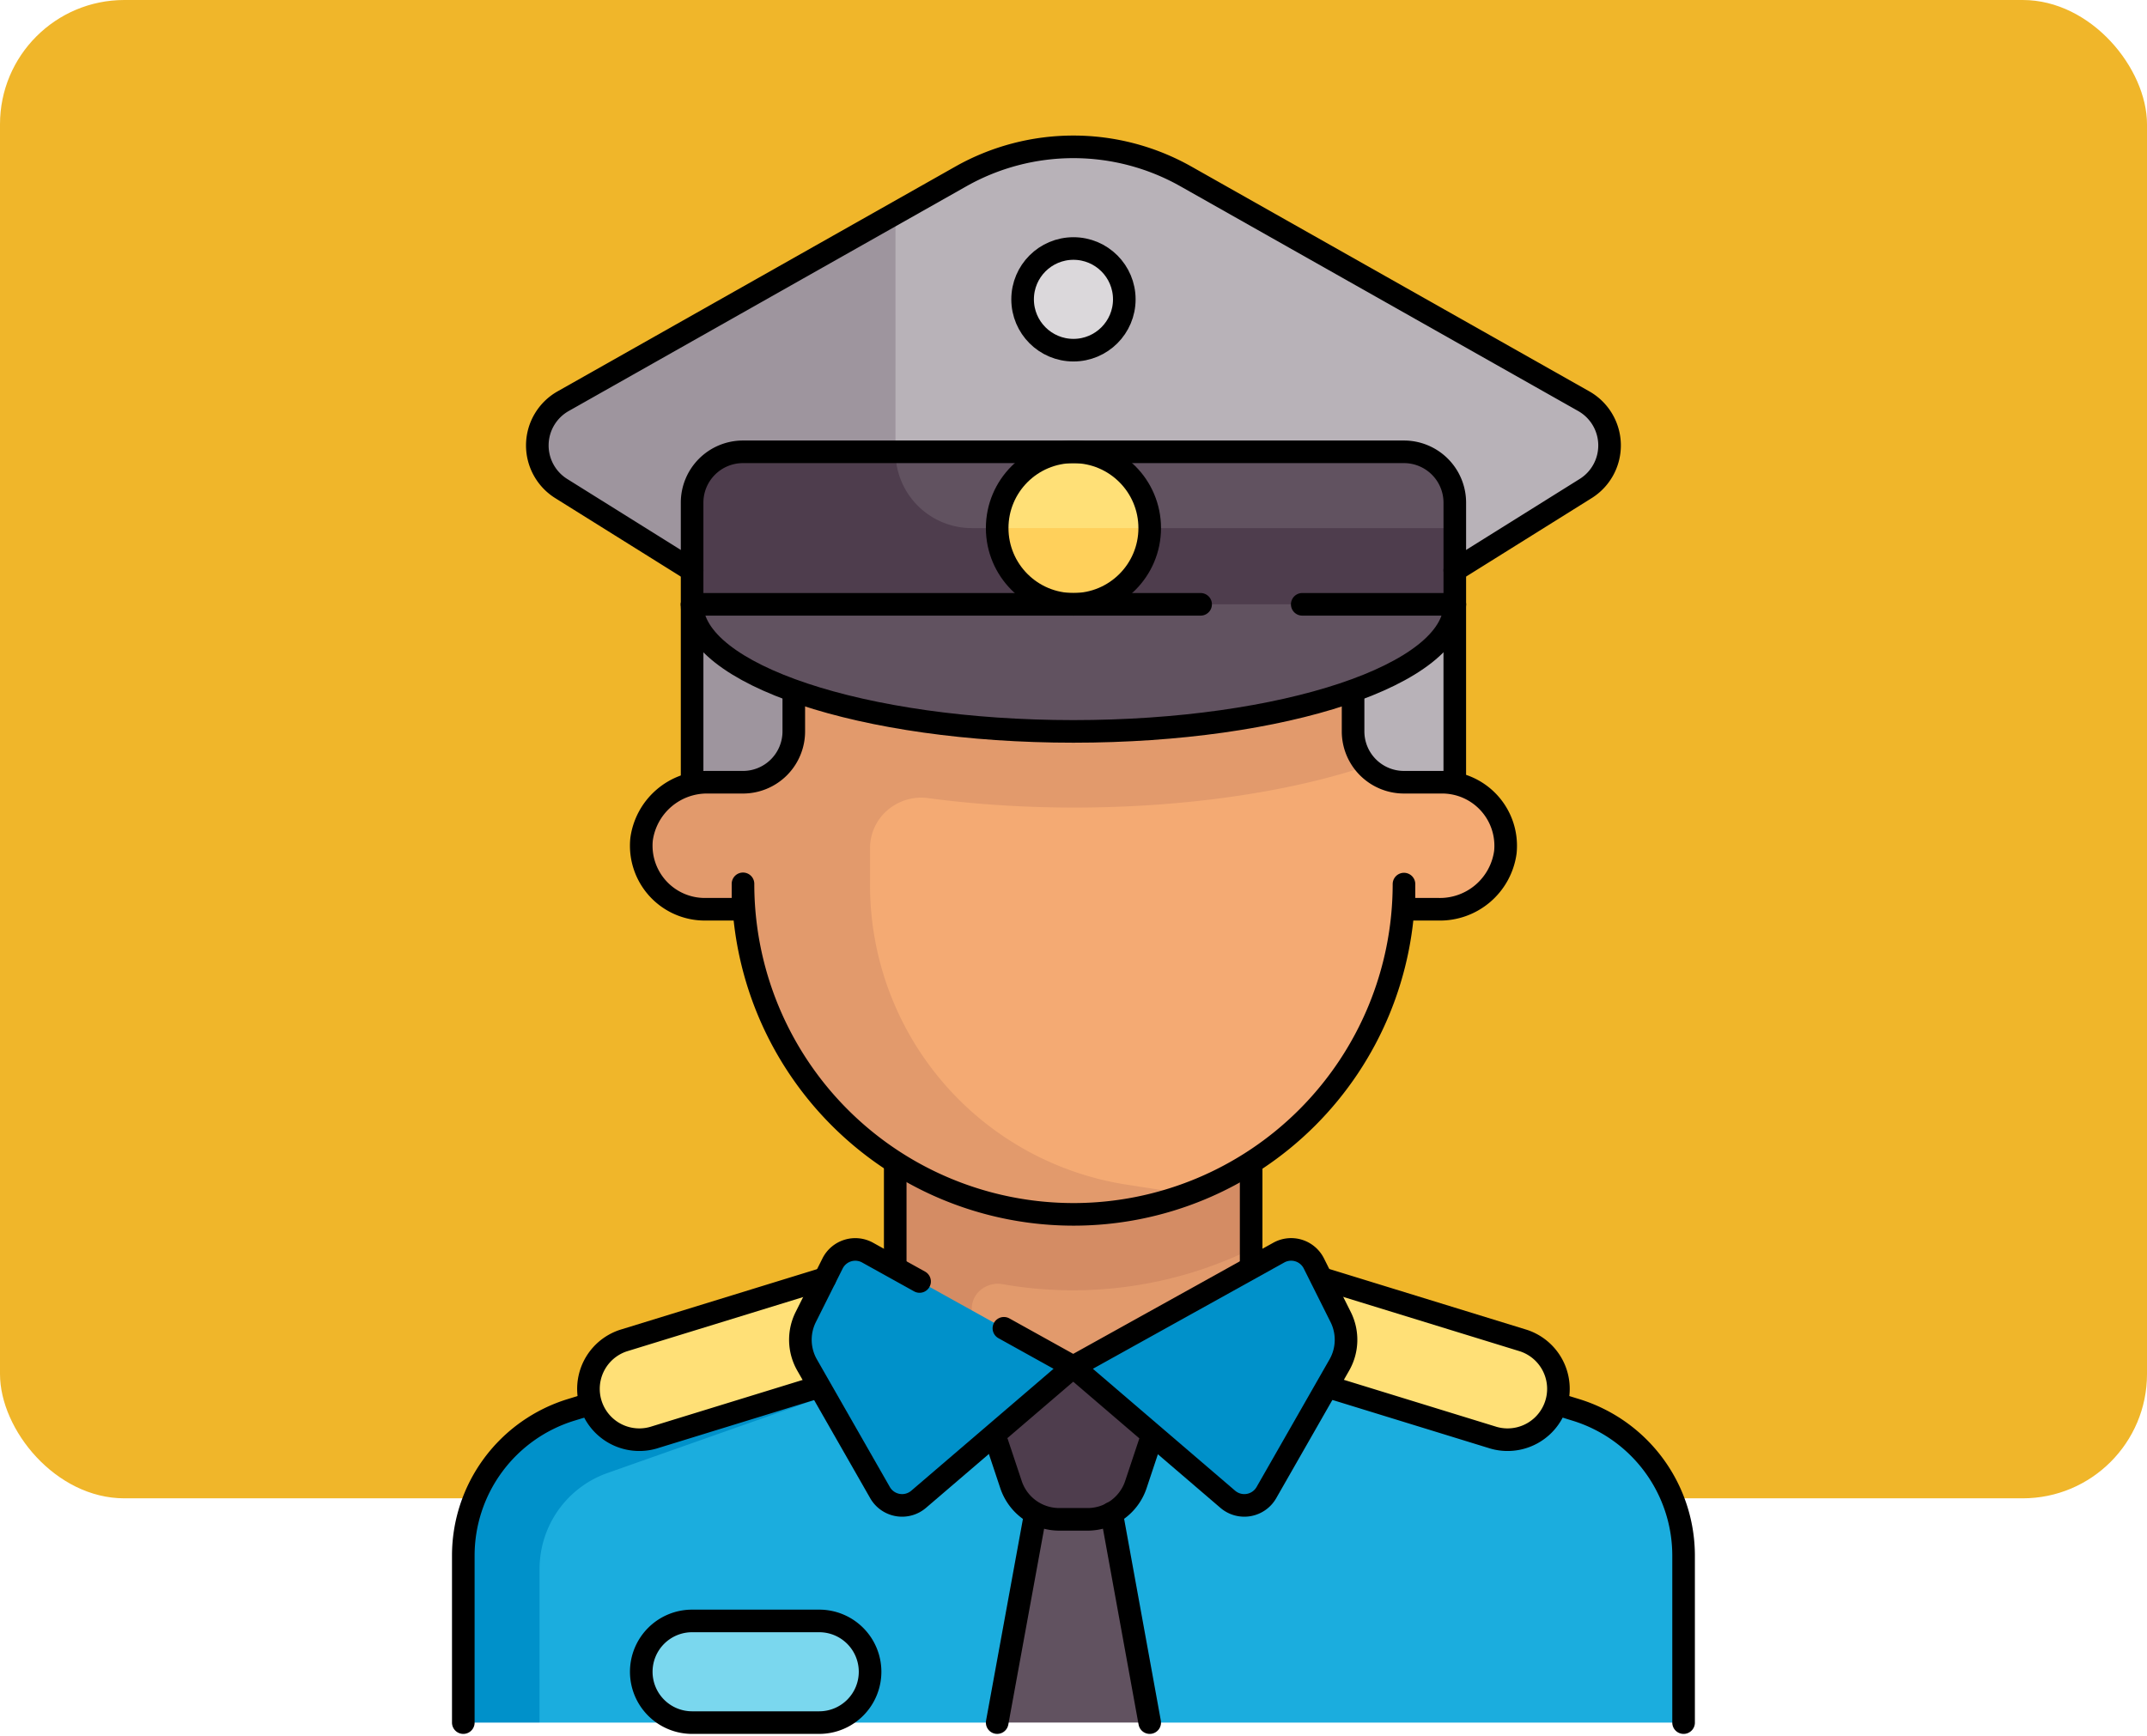<svg xmlns="http://www.w3.org/2000/svg" width="190" height="153.651" viewBox="0 0 190 153.651">
  <g id="Grupo_1063265" data-name="Grupo 1063265" transform="translate(0 -15.817)">
    <rect id="Rectángulo_372667" data-name="Rectángulo 372667" width="190" height="132.632" rx="11" transform="translate(0 15.817)" fill="#f0b62a"/>
    <g id="agente-de-aduanas" transform="translate(41 28.816)">
      <g id="Grupo_1062048" data-name="Grupo 1062048" transform="translate(0 0)">
        <path id="Trazado_794157" data-name="Trazado 794157" d="M179.557,30.014l-35.2-19.893a20.248,20.248,0,0,0-19.927,0L89.24,30.014a4.5,4.5,0,0,0-.171,7.733l11.583,7.239h67.494l11.583-7.239A4.5,4.5,0,0,0,179.557,30.014Z" transform="translate(-80.404 -7.5)" fill="#b8b2b8"/>
        <path id="Trazado_794158" data-name="Trazado 794158" d="M118.65,28.489,89.24,45.112a4.5,4.5,0,0,0-.171,7.733l11.583,7.239h18Z" transform="translate(-80.404 -22.598)" fill="#9e959e"/>
        <rect id="Rectángulo_372901" data-name="Rectángulo 372901" width="20.248" height="17.998" transform="translate(20.248 40.496)" fill="#9e959e"/>
        <rect id="Rectángulo_372902" data-name="Rectángulo 372902" width="20.248" height="17.998" transform="translate(67.494 40.496)" fill="#b8b2b8"/>
        <path id="Trazado_794159" data-name="Trazado 794159" d="M161.1,378.016l-27.739-9.791h-31.5L74.12,378.016a15.749,15.749,0,0,0-10.507,14.851l6.749,13.606h40.5l7.322-3.778,6.176,3.778H171.6V392.867A15.748,15.748,0,0,0,161.1,378.016Z" transform="translate(-63.613 -266.984)" fill="#1badde"/>
        <path id="Trazado_794160" data-name="Trazado 794160" d="M241.741,431.842l-6.064,0-3.726,20.389h13.5Z" transform="translate(-184.706 -312.747)" fill="#615260"/>
        <rect id="Rectángulo_372903" data-name="Rectángulo 372903" width="31.497" height="20.248" transform="translate(38.246 87.742)" fill="#e29a6c"/>
        <path id="Trazado_794161" data-name="Trazado 794161" d="M199.887,340.378h6.749v-5.117a2.159,2.159,0,0,1,.784-1.683,2.4,2.4,0,0,1,1.982-.506,36,36,0,0,0,21.982-3.114V320.13h-31.5Z" transform="translate(-161.64 -232.388)" fill="#d48c64"/>
        <path id="Trazado_794162" data-name="Trazado 794162" d="M190.274,184.838H187.22a4.5,4.5,0,0,1-4.5-4.5v-4.5h-49.5v4.5a4.5,4.5,0,0,1-4.5,4.5h-3.054a5.845,5.845,0,0,0-5.916,5.044,5.626,5.626,0,0,0,5.6,6.2h3.488a29.218,29.218,0,0,0,58.268,0H190.6a5.626,5.626,0,0,0,5.6-6.2A5.846,5.846,0,0,0,190.274,184.838Z" transform="translate(-103.978 -128.593)" fill="#f4aa73"/>
        <path id="Trazado_794163" data-name="Trazado 794163" d="M141.495,187.329a4.575,4.575,0,0,1,3.627-1.084c13.362,1.787,28.2.628,38.433-2.716l.386-.126a4.471,4.471,0,0,1-1.221-3.064v-4.5h-49.5v4.5a4.5,4.5,0,0,1-4.5,4.5h-3.054a5.846,5.846,0,0,0-5.916,5.044,5.626,5.626,0,0,0,5.6,6.2h3.488a29.163,29.163,0,0,0,39.176,25.2l-5.187-.8a26.82,26.82,0,0,1-22.854-26.645v-3.148A4.407,4.407,0,0,1,141.495,187.329Z" transform="translate(-103.977 -128.593)" fill="#e29a6c"/>
        <path id="Trazado_794164" data-name="Trazado 794164" d="M70.362,392.867a9.012,9.012,0,0,1,6-8.486l29.863-10.538-4.37-5.617-27.74,9.79a15.749,15.749,0,0,0-10.507,14.851v13.605h6.749Z" transform="translate(-63.613 -266.985)" fill="#0091ca"/>
        <path id="Trazado_794165" data-name="Trazado 794165" d="M105.943,368.26a4.5,4.5,0,1,0,2.647,8.6l16.392-5.135.627-9.609Z" transform="translate(-91.777 -262.591)" fill="#ffe077"/>
        <path id="Trazado_794166" data-name="Trazado 794166" d="M347.811,368.26a4.5,4.5,0,1,1-2.648,8.6l-16.392-5.135-.627-9.609Z" transform="translate(-253.902 -262.591)" fill="#ffe077"/>
        <path id="Trazado_794167" data-name="Trazado 794167" d="M223.935,392.274l3.474,10.422a4.5,4.5,0,0,0,4.269,3.077h2.513a4.5,4.5,0,0,0,4.269-3.077l3.474-10.422h-18Z" transform="translate(-178.939 -284.284)" fill="#4e3d4d"/>
        <path id="Trazado_794168" data-name="Trazado 794168" d="M198.752,103.694H140.258a4.5,4.5,0,0,0-4.5,4.5v9l33.747,4.5,33.747-4.5v-9A4.5,4.5,0,0,0,198.752,103.694Z" transform="translate(-115.51 -76.696)" fill="#615260"/>
        <path id="Trazado_794169" data-name="Trazado 794169" d="M153.756,103.694h-13.5a4.5,4.5,0,0,0-4.5,4.5v9l33.747,4.5,33.747-4.5v-6.749H160.506a6.75,6.75,0,0,1-6.75-6.75Z" transform="translate(-115.51 -76.696)" fill="#4e3d4d"/>
        <circle id="Elipse_8044" data-name="Elipse 8044" cx="6.749" cy="6.749" r="6.749" transform="translate(47.246 26.998)" fill="#ffe077"/>
        <circle id="Elipse_8045" data-name="Elipse 8045" cx="4.5" cy="4.5" r="4.5" transform="translate(49.496 8.999)" fill="#dbd8db"/>
        <path id="Trazado_794170" data-name="Trazado 794170" d="M135.475,481.435H124.226a4.5,4.5,0,0,1-4.5-4.5h0a4.5,4.5,0,0,1,4.5-4.5h11.249a4.5,4.5,0,0,1,4.5,4.5h0A4.5,4.5,0,0,1,135.475,481.435Z" transform="translate(-103.977 -341.948)" fill="#7ad7ee"/>
        <path id="Trazado_794171" data-name="Trazado 794171" d="M172.814,356.493a2.25,2.25,0,0,1,3.1-.96l18.194,10.108-13.682,11.727a2.25,2.25,0,0,1-3.418-.592l-6.454-11.294a4.5,4.5,0,0,1-.118-4.245Z" transform="translate(-140.118 -257.65)" fill="#0091ca"/>
        <path id="Trazado_794172" data-name="Trazado 794172" d="M135.758,151.79c0,6.213,15.109,11.249,33.747,11.249S203.252,158,203.252,151.79Z" transform="translate(-115.51 -111.294)" fill="#615260"/>
        <path id="Trazado_794173" data-name="Trazado 794173" d="M277.219,356.493a2.25,2.25,0,0,0-3.105-.96L255.92,365.641,269.6,377.368a2.25,2.25,0,0,0,3.418-.592l6.454-11.294a4.5,4.5,0,0,0,.118-4.245Z" transform="translate(-201.947 -257.65)" fill="#0091ca"/>
        <path id="Trazado_794174" data-name="Trazado 794174" d="M238.7,134.491a6.749,6.749,0,0,0,6.749-6.749h-13.5A6.749,6.749,0,0,0,238.7,134.491Z" transform="translate(-184.706 -93.995)" fill="#ffd05b"/>
      </g>
      <g id="Grupo_1062049" data-name="Grupo 1062049" transform="translate(0 0)">
        <line id="Línea_435" data-name="Línea 435" y1="8.999" transform="translate(38.224 89.992)" fill="none" stroke="#000" stroke-linecap="round" stroke-linejoin="round" stroke-miterlimit="10" stroke-width="2"/>
        <line id="Línea_436" data-name="Línea 436" y1="8.999" transform="translate(69.721 89.992)" fill="none" stroke="#000" stroke-linecap="round" stroke-linejoin="round" stroke-miterlimit="10" stroke-width="2"/>
        <path id="Trazado_794175" data-name="Trazado 794175" d="M180.438,358.088l-4.6-2.555a2.25,2.25,0,0,0-3.1.96l-2.372,4.744a4.5,4.5,0,0,0,.118,4.245l6.454,11.294a2.25,2.25,0,0,0,3.418.592l13.682-11.727-6.137-3.409" transform="translate(-140.06 -257.65)" fill="none" stroke="#000" stroke-linecap="round" stroke-linejoin="round" stroke-miterlimit="10" stroke-width="2"/>
        <path id="Trazado_794176" data-name="Trazado 794176" d="M277.219,356.493a2.25,2.25,0,0,0-3.105-.96L255.92,365.641,269.6,377.368a2.25,2.25,0,0,0,3.418-.592l6.454-11.294a4.5,4.5,0,0,0,.118-4.245Z" transform="translate(-201.947 -257.65)" fill="none" stroke="#000" stroke-linecap="round" stroke-linejoin="round" stroke-miterlimit="10" stroke-width="2"/>
        <path id="Trazado_794177" data-name="Trazado 794177" d="M245.449,416.323,244.225,420a4.5,4.5,0,0,1-4.269,3.077h-2.513A4.5,4.5,0,0,1,233.174,420l-1.224-3.673" transform="translate(-184.705 -301.583)" fill="none" stroke="#000" stroke-linecap="round" stroke-linejoin="round" stroke-miterlimit="10" stroke-width="2"/>
        <line id="Línea_437" data-name="Línea 437" x1="3.336" y2="18.252" transform="translate(47.246 121.235)" fill="none" stroke="#000" stroke-linecap="round" stroke-linejoin="round" stroke-miterlimit="10" stroke-width="2"/>
        <line id="Línea_438" data-name="Línea 438" x2="3.372" y2="18.542" transform="translate(57.372 120.946)" fill="none" stroke="#000" stroke-linecap="round" stroke-linejoin="round" stroke-miterlimit="10" stroke-width="2"/>
        <path id="Trazado_794178" data-name="Trazado 794178" d="M133.226,180.849v3.093a4.5,4.5,0,0,1-4.5,4.5h-3.053a5.845,5.845,0,0,0-5.917,5.044,5.625,5.625,0,0,0,5.6,6.2h3.375v-2.25a29.247,29.247,0,0,0,58.494.022v2.228h3.054a5.846,5.846,0,0,0,5.917-5.045,5.625,5.625,0,0,0-5.6-6.2h-3.375a4.5,4.5,0,0,1-4.5-4.5v-3.093" transform="translate(-103.979 -132.197)" fill="none" stroke="#000" stroke-linecap="round" stroke-linejoin="round" stroke-miterlimit="10" stroke-width="2"/>
        <path id="Trazado_794179" data-name="Trazado 794179" d="M203.252,151.79c0,6.213-15.109,11.249-33.747,11.249S135.758,158,135.758,151.79" transform="translate(-115.51 -111.294)" fill="none" stroke="#000" stroke-linecap="round" stroke-linejoin="round" stroke-miterlimit="10" stroke-width="2"/>
        <line id="Línea_441" data-name="Línea 441" y1="15.749" transform="translate(20.248 40.496)" fill="none" stroke="#000" stroke-linecap="round" stroke-linejoin="round" stroke-miterlimit="10" stroke-width="2"/>
        <line id="Línea_442" data-name="Línea 442" y1="15.749" transform="translate(87.742 40.496)" fill="none" stroke="#000" stroke-linecap="round" stroke-linejoin="round" stroke-miterlimit="10" stroke-width="2"/>
        <path id="Trazado_794180" data-name="Trazado 794180" d="M189.753,117.192h13.5v-9a4.5,4.5,0,0,0-4.5-4.5H140.258a4.5,4.5,0,0,0-4.5,4.5v9h45" transform="translate(-115.51 -76.696)" fill="none" stroke="#000" stroke-linecap="round" stroke-linejoin="round" stroke-miterlimit="10" stroke-width="2"/>
        <path id="Trazado_794181" data-name="Trazado 794181" d="M63.613,432.24V417.46a13.5,13.5,0,0,1,9.526-12.9l1.663-.512" transform="translate(-63.613 -292.753)" fill="none" stroke="#000" stroke-linecap="round" stroke-linejoin="round" stroke-miterlimit="10" stroke-width="2"/>
        <circle id="Elipse_8046" data-name="Elipse 8046" cx="6.749" cy="6.749" r="6.749" transform="translate(47.246 26.998)" fill="none" stroke="#000" stroke-linecap="round" stroke-linejoin="round" stroke-miterlimit="10" stroke-width="2"/>
        <circle id="Elipse_8047" data-name="Elipse 8047" cx="4.5" cy="4.5" r="4.5" transform="translate(49.496 8.999)" fill="none" stroke="#000" stroke-linecap="round" stroke-linejoin="round" stroke-miterlimit="10" stroke-width="2"/>
        <path id="Trazado_794182" data-name="Trazado 794182" d="M168.146,44.986l11.583-7.239a4.5,4.5,0,0,0-.171-7.733l-35.2-19.893a20.248,20.248,0,0,0-19.926,0L89.24,30.014a4.5,4.5,0,0,0-.171,7.733l11.583,7.239" transform="translate(-80.404 -7.5)" fill="none" stroke="#000" stroke-linecap="round" stroke-linejoin="round" stroke-miterlimit="10" stroke-width="2"/>
        <path id="Trazado_794183" data-name="Trazado 794183" d="M123.151,374.046l-14.562,4.484a4.5,4.5,0,0,1-2.647-8.6l17.836-5.492" transform="translate(-91.777 -264.259)" fill="none" stroke="#000" stroke-linecap="round" stroke-linejoin="round" stroke-miterlimit="10" stroke-width="2"/>
        <path id="Trazado_794184" data-name="Trazado 794184" d="M419.71,432.24V417.46a13.5,13.5,0,0,0-9.526-12.9l-1.663-.512" transform="translate(-311.72 -292.753)" fill="none" stroke="#000" stroke-linecap="round" stroke-linejoin="round" stroke-miterlimit="10" stroke-width="2"/>
        <path id="Trazado_794185" data-name="Trazado 794185" d="M334.992,374.046l14.562,4.484a4.5,4.5,0,0,0,2.647-8.6l-17.836-5.492" transform="translate(-258.376 -264.259)" fill="none" stroke="#000" stroke-linecap="round" stroke-linejoin="round" stroke-miterlimit="10" stroke-width="2"/>
        <path id="Trazado_794186" data-name="Trazado 794186" d="M135.475,481.435H124.226a4.5,4.5,0,0,1-4.5-4.5h0a4.5,4.5,0,0,1,4.5-4.5h11.249a4.5,4.5,0,0,1,4.5,4.5h0A4.5,4.5,0,0,1,135.475,481.435Z" transform="translate(-103.977 -341.948)" fill="none" stroke="#000" stroke-linecap="round" stroke-linejoin="round" stroke-miterlimit="10" stroke-width="2"/>
      </g>
    </g>
  </g>
</svg>
